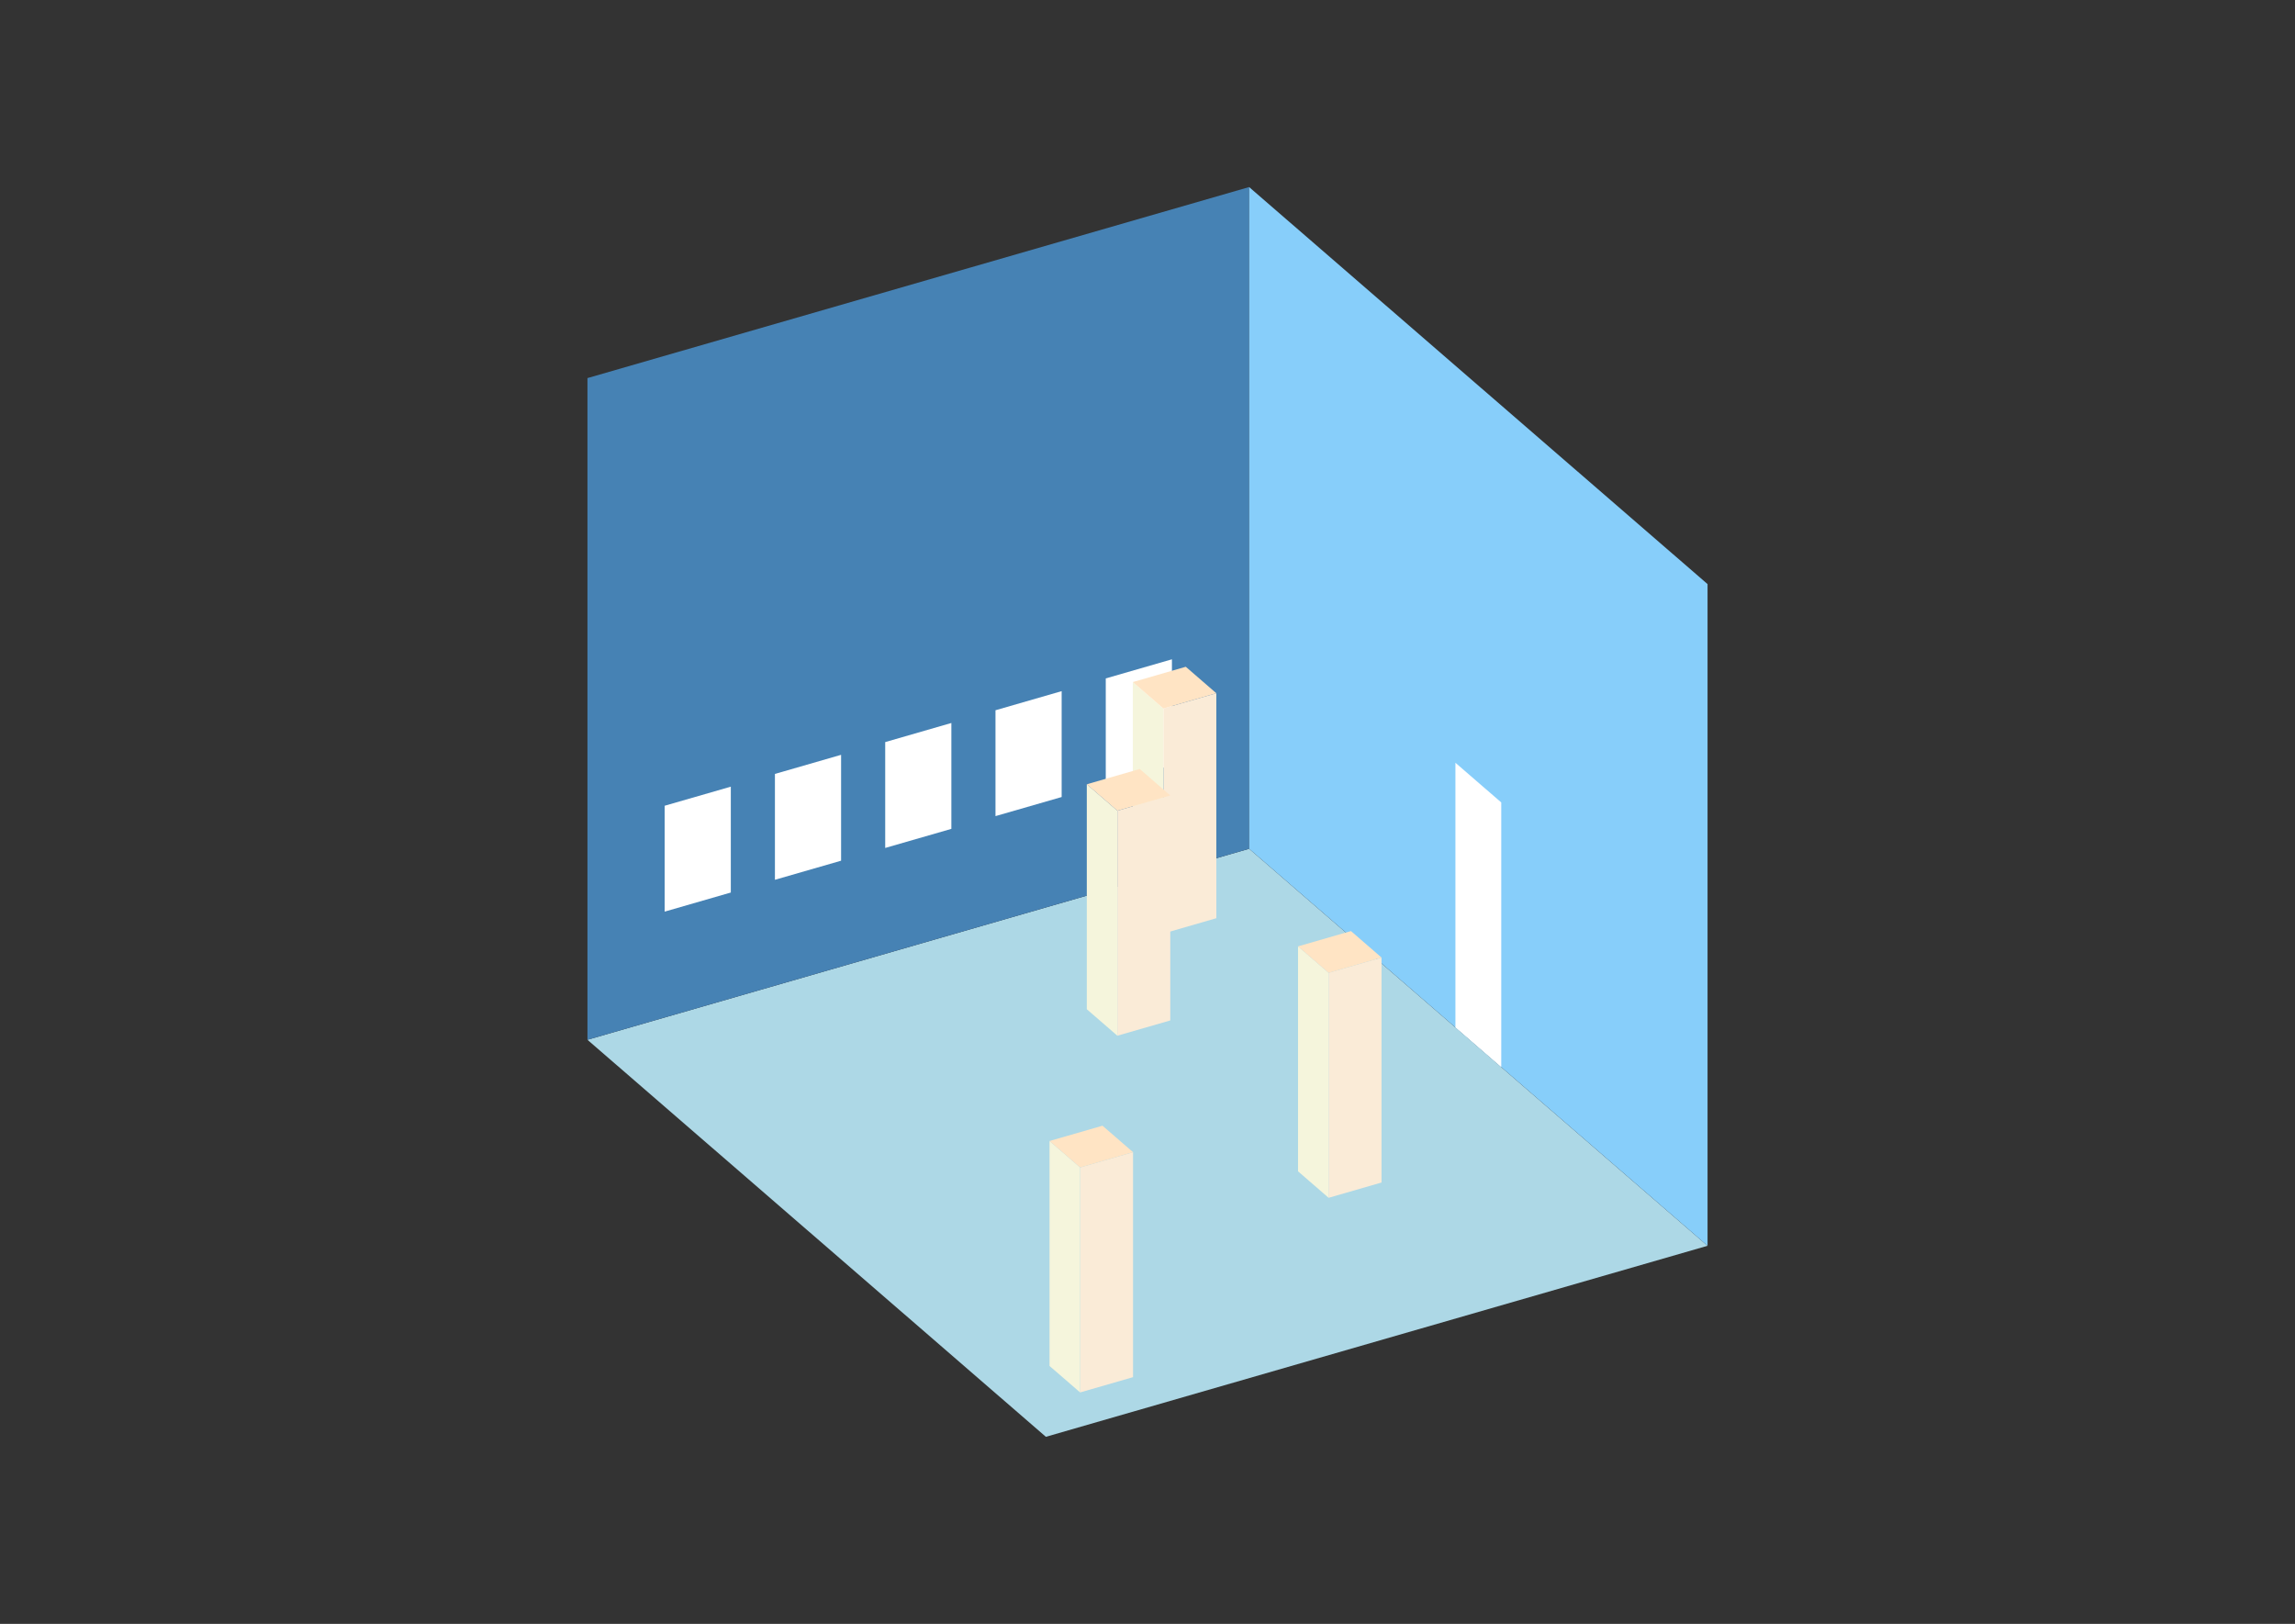 <?xml version="1.0" encoding="UTF-8"?>
<svg
  xmlns="http://www.w3.org/2000/svg"
  width="848"
  height="600"
  style="background-color:white"
>
  <rect width="100%" height="100%" fill="#333333" stroke="none"/>
  <polygon fill="lightblue" points="386.449,530.88 217.063,384.187 461.551,313.609 630.937,460.302" />
  <polygon fill="steelblue" points="217.063,384.187 217.063,139.698 461.551,69.12 461.551,313.609" />
  <polygon fill="lightskyblue" points="630.937,460.302 630.937,215.813 461.551,69.12 461.551,313.609" />
  <polygon fill="white" points="554.713,394.29 554.713,296.495 537.775,281.825 537.775,379.621" />
  <polygon fill="white" points="245.586,336.834 245.586,297.716 270.035,290.658 270.035,329.777" />
  <polygon fill="white" points="286.334,325.071 286.334,285.953 310.783,278.895 310.783,318.014" />
  <polygon fill="white" points="327.082,313.308 327.082,274.19 351.531,267.133 351.531,306.251" />
  <polygon fill="white" points="367.83,301.545 367.83,262.427 392.279,255.37 392.279,294.488" />
  <polygon fill="white" points="408.578,289.783 408.578,250.664 433.027,243.607 433.027,282.725" />
  <polygon fill="antiquewhite" points="490.916,442.573 490.916,359.447 510.475,353.8 510.475,436.926" />
  <polygon fill="beige" points="490.916,442.573 490.916,359.447 479.623,349.667 479.623,432.793" />
  <polygon fill="bisque" points="490.916,359.447 479.623,349.667 499.182,344.021 510.475,353.8" />
  <polygon fill="antiquewhite" points="399.099,514.485 399.099,431.359 418.658,425.713 418.658,508.839" />
  <polygon fill="beige" points="399.099,514.485 399.099,431.359 387.806,421.58 387.806,504.706" />
  <polygon fill="bisque" points="399.099,431.359 387.806,421.58 407.365,415.933 418.658,425.713" />
  <polygon fill="antiquewhite" points="429.876,344.914 429.876,261.788 449.435,256.142 449.435,339.268" />
  <polygon fill="beige" points="429.876,344.914 429.876,261.788 418.584,252.009 418.584,335.135" />
  <polygon fill="bisque" points="429.876,261.788 418.584,252.009 438.143,246.363 449.435,256.142" />
  <polygon fill="antiquewhite" points="412.863,382.682 412.863,299.556 432.422,293.91 432.422,377.036" />
  <polygon fill="beige" points="412.863,382.682 412.863,299.556 401.571,289.777 401.571,372.903" />
  <polygon fill="bisque" points="412.863,299.556 401.571,289.777 421.13,284.131 432.422,293.91" />
</svg>
